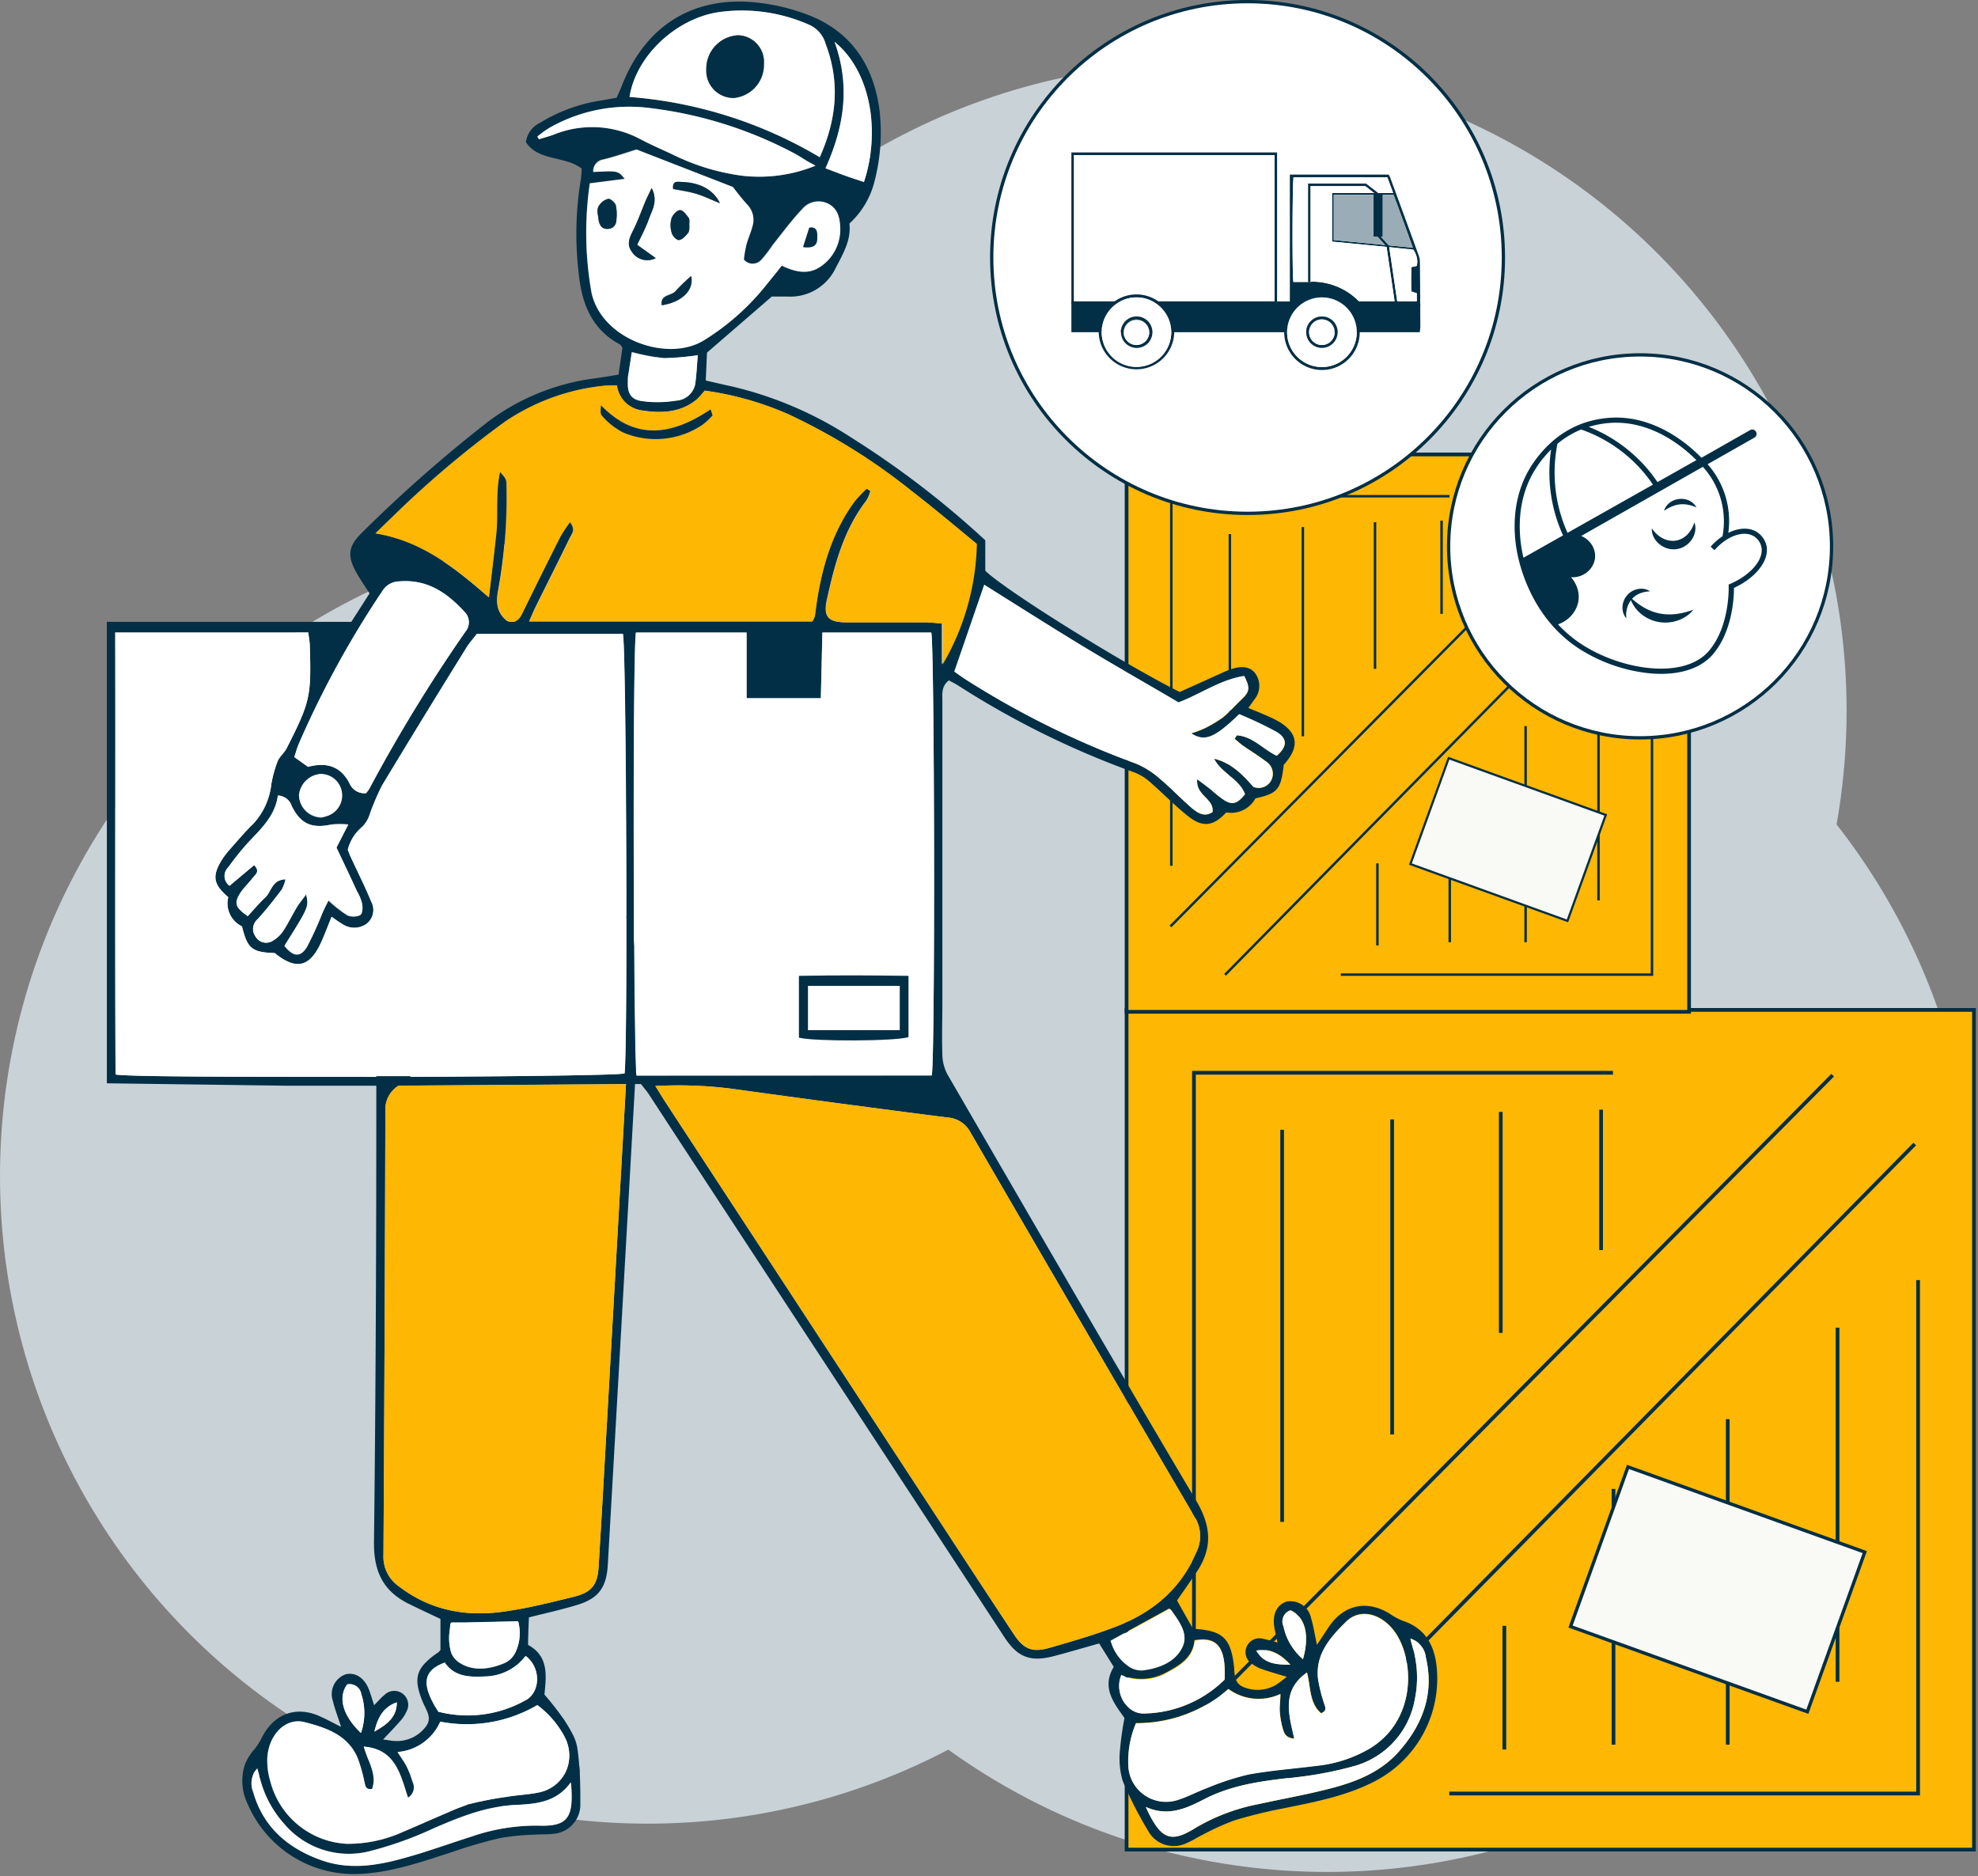 <svg width="601" height="570" fill="none" xmlns="http://www.w3.org/2000/svg"><rect width="100%" height="100%" fill="#808080" stroke="none"/><circle cx="196.782" cy="357.308" fill="#C9D2D7" r="196.782"/><circle cx="364.294" cy="215.958" fill="#C9D2D7" r="196.782"/><circle cx="403.218" cy="371.977" fill="#C9D2D7" r="196.782"/><path d="M599.774 306.842H342.303v255.122h257.471V306.842Z" fill="#FEB703" stroke="#022F45" stroke-width="1.13" stroke-miterlimit="10"/><path d="M362.775 495.093V325.944h127.31M582.798 388.928v156.004h-142.44M362.384 522.865l194.46-196.194M387.387 545.016l194.404-197.425M389.568 343.256v119.143M422.99 340.096v95.734M455.992 337.831v67.15M486.477 337.131v42.679M558.326 403.387v107.592M524.961 431.187v98.894M490.253 530.081v-77.695M457.083 493.975v37.588" stroke="#022F45" stroke-width="1.13" stroke-miterlimit="10"/><path d="m566.597 471.583-71.948-25.888-17.451 48.5 71.948 25.889 17.451-48.501Z" fill="#F9F9F6" stroke="#022F45" stroke-width="1.01" stroke-miterlimit="10"/><path d="M513.214 138.079H342.303v169.345h170.911V138.079Z" fill="#FEB703" stroke="#022F45" stroke-width="1.13" stroke-miterlimit="10"/><path d="M355.896 263.039V150.776h84.518M501.943 192.56v103.565h-94.559M355.644 281.469l129.071-130.218M372.229 296.18l129.043-131.057M373.683 162.271v79.065M395.861 160.145v63.571M417.788 158.663v44.553M438.009 158.187v28.332M485.693 202.181v71.401M463.543 220.612v65.668M440.498 286.28v-51.601M418.515 262.311v24.948" stroke="#022F45" stroke-width=".75" stroke-miterlimit="10"/><path d="m487.896 247.612-47.715-17.259-11.639 32.178 47.715 17.259 11.639-32.178Z" fill="#F9F9F6" stroke="#022F45" stroke-width=".67" stroke-miterlimit="10"/><path d="M436.464 505.988c-.776-6.429-3.636-11.351-10.198-13.524a19.687 19.687 0 0 1-3.924-2.106c-6.872-4.301-13.878-2.882-18.445 3.747-1.153 1.663-2.217 3.37-3.747 5.653-.709-3.259-1.064-5.742-1.795-8.114a6.383 6.383 0 0 0-7.383-5.032c-2.926.864-4.434 3.835-3.791 7.693.244 1.551.621 3.059.976 4.766a42.302 42.302 0 0 0-4.301-1.131 4.217 4.217 0 0 0-5.091 2.422 4.215 4.215 0 0 0 1.876 5.316 10.888 10.888 0 0 0 3.17 1.573c2.217.776 4.434 1.397 7.183 2.217-1.285.976-2.216 1.752-3.125 2.351a11.083 11.083 0 0 1-9.955.798c-3.214-1.264-2.682-4.301-3.037-6.917-1.042-7.981-3.48-10.198-11.617-10.775a4.44 4.44 0 0 1-.953-.354 1576.827 1576.827 0 0 1-4.678-8.292c2.084-3.015 4.08-5.83 5.986-8.69 4.855-7.25 4.434-13.901-.177-21.66-25.473-42.964-50.458-86.217-75.532-129.426a13.303 13.303 0 0 1-1.574-5.897c-.199-5.409 0-10.819 0-16.206v-91.405c0-2.217-.355-4.434 1.973-6.274.843.466 1.774.909 2.638 1.441a264.402 264.402 0 0 0 53.939 26.604 15.65 15.65 0 0 1 4.833 3.104c3.724 3.236 7.161 6.85 11.085 9.954 4.566 3.702 7.825 3.303 11.794-.998a8.381 8.381 0 0 0 8.868-4.257c6.783-1.529 7.692-2.638 8.601-10.198 4.745-5.298 4.434-9.377-1.153-12.924a38.818 38.818 0 0 0-4.832-2.35c-1.486-.665-2.993-1.242-4.767-1.996a266.97 266.97 0 0 1 2.217-3.103 6.497 6.497 0 0 0 0-7.228c-1.33-1.995-3.835-2.571-6.917-1.618-1.29.414-2.549.918-3.769 1.507l-12.392 5.587c-17.736-8.868-53.207-31.037-59.082-36.846v-9.244a276.68 276.68 0 0 0-40.726-31.215 114.185 114.185 0 0 0-36.202-15.519c-2.617-.554-5.21-1.175-8.004-1.818.156-3.414.288-6.495.377-8.468L234.5 90.11h4.855a15.273 15.273 0 0 0 14.587-8.735c2.217-4.279 4.723-8.447 4.146-13.457a25.822 25.822 0 0 0 7.715-13.169 58.525 58.525 0 0 0 1.352-21.86c-1.928-13.3-8.646-23.277-21.415-28.287A61.885 61.885 0 0 0 230.975.899c-19.953-2.55-34.873 6.651-42.122 25.362-.444 1.109-.954 2.217-1.508 3.437l-4.434.798a49.474 49.474 0 0 0-18.91 6.872 7.581 7.581 0 0 0-4.213 5.83c3.902 5.853 11.795 4.08 16.938 8.004a28.008 28.008 0 0 1-.222 3.17 101.29 101.29 0 0 0-.665 28.71c.909 9.067 3.902 16.959 12.526 21.571.244.133.355.443.754.975-.355 2.528-.754 5.299-1.175 8.203-2.505.399-4.7.798-6.895 1.086a68.583 68.583 0 0 0-32.877 13.302 428.188 428.188 0 0 0-37.822 33.254c-4.7 4.545-5.054 7.383-1.729 13.08 1.131 1.929 2.394 3.747 3.658 5.742-1.884 2.949-3.636 5.698-5.542 8.646H32.469v140.2l54.736.732h33.809l69.124-.51h4.612c1.13 1.463 1.818 2.217 2.394 3.104 4.678 7.161 9.333 14.321 14.033 21.482l93.955 143.415c4.013 6.141 7.87 7.671 14.92 5.853 4.633-1.197 9.2-2.572 13.922-3.88l4.434 7.116c-3.702 6.097-.177 10.797 3.259 15.519a94.566 94.566 0 0 0-1.374 9.799 23.993 23.993 0 0 0 .82 9.289 114.797 114.797 0 0 0 7.715 15.164 8.867 8.867 0 0 0 11.705 3.769c1.663-.643 3.171-1.707 4.789-2.483a75.795 75.795 0 0 1 9.777-4.434 146.166 146.166 0 0 1 14.831-3.636c9.578-1.951 19.155-3.724 27.934-8.313a35.117 35.117 0 0 0 18.6-35.139Zm-44.339-16.716c4.434 1.929 5.964 7.471 3.769 14.854a18.294 18.294 0 0 1-5.986-10.154 3.543 3.543 0 0 1 2.106-4.7h.111Zm-10.309 12.238c4.434-.887 7.56 1.33 10.331 4.278-4.123-.044-8.092-.155-10.442-4.278h.111Zm-53.428-305.474c9.887 5.963 19.952 11.705 29.707 17.447 6.939-2.682 12.88-6.983 19.952-8.025 1.841 3.591 1.619 4.788-.753 7.027-1.929 1.818-3.68 3.88-5.742 5.543a38.93 38.93 0 0 1-5.72 3.392 32.994 32.994 0 0 1-3.902 1.441c4.124 2.682 7.117 1.419 14.588-5.809a121.65 121.65 0 0 1 11.439 5.432c3.326 1.995 3.126 4.434 0 7.138-4.057-1.906-7.271-5.897-12.126-6.207l-.666 1.064c.909.754 1.774 1.552 2.749 2.217 2.217 1.53 4.434 2.904 6.651 4.567a4.433 4.433 0 0 1 1.862 5.52 4.263 4.263 0 0 1-2.33 2.305 4.294 4.294 0 0 1-1.641.316 4.299 4.299 0 0 1-1.637-.337c-3.171-3.636-6.651-7.272-11.928-8.558 2.217 4.434 7.627 6.075 9.4 10.797-2.217 2.749-3.635 3.325-6.03 1.995a33.323 33.323 0 0 1-4.212-3.303 216.049 216.049 0 0 0-4.279-3.237c-.532 5.01 5.144 5.786 4.656 9.954-2.417 1.641-4.434.333-6.296-1.197-3.414-2.949-6.518-6.252-9.954-9.112a25.188 25.188 0 0 0-7.117-4.434 267.913 267.913 0 0 1-51.544-25.472c-1.264-.799-2.439-1.685-3.547-2.461 3.081-8.868 6.074-17.603 9.089-26.36 9.777 6.185 19.487 12.371 29.331 18.357ZM262.5 55.281c-1.907-.62-3.836-1.241-5.742-1.929-1.907-.687-3.636-1.352-5.942-2.216 5.499-12.26 7.715-24.697 2.749-38.443 11.041 8.957 14.034 27.269 8.935 42.588ZM217.873 3.76a50.459 50.459 0 0 1 28.133 3.835 8.864 8.864 0 0 1 4.81 5.61c4.434 11.55 3.503 22.856-1.729 34.562a133.018 133.018 0 0 0-57.796-18.312c1.885-12.238 13.701-23.522 26.582-25.695Zm-49.438 37.09c-1.508.576-3.082.975-4.612 1.463l-.51-.82a33.918 33.918 0 0 1 3.614-2.616 48.995 48.995 0 0 1 30.372-6.075 125.52 125.52 0 0 1 43.962 13.723c1.464.776 2.838 1.707 4.257 2.55.488.31 1.02.576 2.217 1.263a45.269 45.269 0 0 1-22.546 3.015 67.484 67.484 0 0 1-20.951-6.473c-3.281-1.53-6.651-2.993-9.754-4.633a31.042 31.042 0 0 0-26.049-1.397Zm11.084 47.044a104.043 104.043 0 0 1-.354-32.257l10.597-1.353c-2.018-2.505-2.018-2.505-9.555-2.105a3.547 3.547 0 0 1 2.859-3.77c3.459-.82 6.851-2.017 10.221-3.059l29.241 11.373c1.153 1.375 2.727 3.503 4.434 5.41a6.648 6.648 0 0 1 1.463 6.65c-.487 1.885-1.33 3.68-1.818 5.543a37.582 37.582 0 0 0-.753 4.434 3.565 3.565 0 0 0 4.305.973c.48-.229.902-.561 1.237-.973a36.615 36.615 0 0 0 3.259-4.257c2.971-3.702 5.808-7.582 9.112-11.085a6.427 6.427 0 0 1 7.848-1.53c2.882 1.486 3.48 4.435 3.502 7.317a13.54 13.54 0 0 1-5.586 11.24c-3.836 2.97-7.893 2.217-12.194 0-1.529 1.906-3.037 3.724-4.434 5.542a73.734 73.734 0 0 1-19.354 17.226c-11.173 6.983-31.724-.444-34.074-15.32h.044Zm32.523 19.952c-.266 3.015-.377 5.942-.798 8.868a6.253 6.253 0 0 1-5.786 4.944c-3.381.55-6.825.602-10.221.155-3.525-.466-4.611-2.372-4.433-6.03 0-.754 0-1.508.177-2.217l1.02-6.651a67.58 67.58 0 0 0 9.688 1.862 82.757 82.757 0 0 0 10.309-.842l.044-.089Zm-93.511 49.859a303.636 303.636 0 0 1 35.006-29.662 65.307 65.307 0 0 1 30.638-10.908 25.721 25.721 0 0 1 3.214 0 8.87 8.87 0 0 0 7.56 7.538c5.942.931 11.684.754 16.672-3.215.9-.856 1.73-1.782 2.483-2.771a95.368 95.368 0 0 1 25.096 7.072 184.623 184.623 0 0 1 37.688 23.433c6.651 5.121 13.013 10.553 19.753 16.051a75.707 75.707 0 0 1-10.486 36.602v-12.415c-2.217-.155-3.813-.355-5.432-.355h-23.677c-5.431 0-6.961-1.707-5.83-6.85 2.349-10.73 5.143-21.283 12.06-30.239a11.26 11.26 0 0 0 1.153-2.794l-1.153-.753a41.593 41.593 0 0 0-3.725 3.946c-6.917 9.488-10.02 20.374-11.639 31.813-.133 1.02-.244 2.084-.443 3.104a9.21 9.21 0 0 1-.71 1.507h-86.017c.776-1.729 1.352-3.17 2.039-4.544 3.392-6.873 6.851-13.701 10.198-20.574.643-1.308 1.996-2.705.133-5.077a48.839 48.839 0 0 0-2.926 4.434 2200.31 2200.31 0 0 0-11.417 22.99c-1.02 2.217-2.217 3.569-4.723 2.616-3.17-2.527-3.414-5.609-2.704-9.333a156.506 156.506 0 0 0 2.505-31.348c0-2.35 0-2.35-1.995-4.633-1.419 6.54-.51 12.769-1.153 18.888-.643 6.119-1.397 12.127-2.217 19.243-10.464-9.111-20.529-17.093-34.496-19.42 1.707-1.597 3.126-2.993 4.545-4.346Zm-2.372 21.882a6.12 6.12 0 0 1 5.21-2.904c8.291-.666 14.343 3.391 19.597 9.133a4.438 4.438 0 0 1 1.442 2.945 4.438 4.438 0 0 1-.976 3.13 477.318 477.318 0 0 0-29.308 47.93c-.283.408-.586.8-.909 1.175a4.917 4.917 0 0 1-4.811-2.549c-2.638-5.587-7.05-6.984-12.814-5.454l-4.168-2.971c.488-1.463.82-2.749 1.33-3.946a292.895 292.895 0 0 1 25.407-46.489Zm-23.145 92.136c-1.153 1.574-2.018 2.616-2.727 3.747-1.463 2.439-2.705 5.01-4.257 7.382a9.776 9.776 0 0 1-3.236 3.016 3.737 3.737 0 0 1-2.85.413 3.732 3.732 0 0 1-2.294-1.744 3.88 3.88 0 0 1 .599-5.254c2.616-2.86 4.988-5.941 7.36-9.023.519-.987.906-2.038 1.153-3.126-4.168.133-4.301 3.791-6.163 5.521-1.862 1.729-3.614 3.835-5.32 5.675-3.748-2.616-4.213-3.902-2.373-6.873 1.108-1.751 2.705-3.192 3.968-4.855.754-.953 2.217-1.884.333-3.769l-7.471 6.274a3.673 3.673 0 0 1-1.505-2.743 3.676 3.676 0 0 1 1.15-2.91 82.154 82.154 0 0 1 6.185-7.671c3.924-4.145 8.07-8.069 8.868-14.099a4.585 4.585 0 0 1 4.212 3.192c2.705 5.476 6.12 6.917 12.083 5.609a29.335 29.335 0 0 1 5.099 0c-1.419 2.749-2.417 4.722-3.592 7.028 2.04 4.301 4.168 8.734 6.252 13.301a13.293 13.293 0 0 1 1.53 3.703c.177 1.197 0 3.192-.577 3.569a4.814 4.814 0 0 1-4.057 0 40.195 40.195 0 0 1-5.609-4.434c-.443.887-1.219 2.372-1.884 3.88a103.336 103.336 0 0 1-4.633 10.176c-1.974 3.325-4.213 3.059-6.873-.266 7.493-11.905 7.493-11.906 6.629-15.719Zm-2.217-29.84a7.14 7.14 0 0 1 6.495-6.651 6.654 6.654 0 0 1 5.949 6.469 6.646 6.646 0 0 1-5.66 6.722 6.895 6.895 0 0 1-6.718-6.54h-.066Zm98.942 84.244c-1.33.533-31.547.909-64.956 1.065h-10.442c-37.533 0-75.687 0-79.234-.732-.2-44.605 0-89.343-.111-134.303h58.66c.156 1.264.422 2.527.466 3.813.488 15.674.155 17.226-7.028 31.392-.731 1.441-2.216 2.55-2.77 4.013a36.889 36.889 0 0 0-1.885 6.895 21.107 21.107 0 0 1-5.498 12.038c-2.483 2.394-4.7 5.054-6.984 7.626a24.781 24.781 0 0 0-2.704 3.569c-2.86 4.789-2.395 7.227 2.106 11.085a7.738 7.738 0 0 0 4.168 8.868c1.662 6.784 3.015 7.87 9.932 8.114 6.65 5.387 10.84 4.301 14.365-3.813.976-2.217 1.885-4.656 2.927-7.205 1.33.909 2.217 1.618 3.303 2.217a6.436 6.436 0 0 0 7.205 0 5.32 5.32 0 0 0 1.486-6.917c-1.863-4.567-4.124-9.001-6.186-13.479a33.19 33.19 0 0 1-.886-2.217 13.306 13.306 0 0 1 4.433-6.984 9.209 9.209 0 0 0 2.217-3.724 78.072 78.072 0 0 1 3.658-8.624c8.491-14.122 17.137-28.178 25.784-42.122.864-1.397 1.995-2.616 3.148-4.146h44.339c.598 2.04 1.019 48.618 1.019 86.461v-.044c.067 23.344-.088 43.341-.554 47.044l.022.11Zm3.658.688a11.824 11.824 0 0 1-.177-1.73c-.288-5.099-.51-20.617-.621-39.328v-8.558c-.177-37.156 0-82.027.621-84.976h33.609v19.953h22.569c.155-6.651.31-13.124.465-19.953h33.077c.998 3.171 1.219 129.249.178 134.525l-89.721.067Zm125.458 173.853c-5.144 1.463-7.782.444-10.752-4.057-8.114-12.237-16.14-24.542-24.187-36.823-27.328-41.768-54.67-83.565-82.028-125.391-.798-1.22-1.529-2.506-2.771-4.434a128.873 128.873 0 0 1 23.3.842 6048.146 6048.146 0 0 0 65.511 8.735 8.429 8.429 0 0 1 7.006 4.633 34065.92 34065.92 0 0 0 67.949 116.546 10.928 10.928 0 0 1 .732 10.619c-4.744 11.439-13.435 18.6-24.652 22.901-6.54 2.549-13.347 4.478-20.108 6.429Zm18.578-2.217 17.735-9.732s.422.133.577.355c2.461 3.458 5.542 7.293 3.37 11.461-2.173 4.168-7.117 6.274-12.038 6.873a6.868 6.868 0 0 1-4.434-1.375 13.7 13.7 0 0 1-5.21-7.582Zm3.214 10.398a15.74 15.74 0 0 0 13.657-.688c4.146-2.216 8.158-4.566 8.624-9.843 7.005-1.219 9.621 2.217 9.156 11.95a35.721 35.721 0 0 1-24.697 10.353c-5.188 0-8.934-6.429-6.74-11.684v-.088Zm2.217 27.556a29.36 29.36 0 0 1 2.328-12.902 42.366 42.366 0 0 0 28.067-10.376 15.512 15.512 0 0 0 15.807 1.508c0 2.017-.288 3.614-.2 5.21a25.73 25.73 0 0 0 .798 4.877c.422 1.485.732 3.259 3.614 3.481-1.596-7.228-4.013-14.61 3.857-20.086 1.198 4.434.643 9.223 4.279 12.371 1.995-.798 1.242-1.929.909-3.082a47.223 47.223 0 0 1-1.818-7.338c-.887-7.56 3.813-12.77 8.535-17.403 4.723-4.633 11.839-1.929 15.519 4.234 5.299 8.868 5.299 25.784-8.136 34.164a39.911 39.911 0 0 1-16.561 5.409c-6.85.887-13.745 1.375-20.529 2.616a80.748 80.748 0 0 0-12.326 4.013c-3.082 1.13-6.008 2.749-9.156 3.724a11.46 11.46 0 0 1-15.031-10.331l.044-.089Zm82.582-4.699c-5.609 6.65-13.302 9.643-21.372 11.727-7.094 1.84-14.343 3.104-21.504 4.678a59.851 59.851 0 0 0-19.265 7.227c-7.205 4.545-10.22 3.547-14.122-4.123-.266-.532-.51-1.064-1.042-2.217 6.806 3.126 12.57.332 17.891-2.417 7.958-4.079 16.405-5.32 25.073-6.318a112.658 112.658 0 0 0 19.953-3.569 25.679 25.679 0 0 0 18.822-20.396 32.39 32.39 0 0 0-.577-15.519c-.288-.953-.532-1.951-.776-2.926a6.65 6.65 0 0 1 4.7 5.697c2.572 10.73-.775 20.041-7.781 28.156Z" fill="#022F45"/><path d="M392.036 505.788c-4.013 0-7.981-.155-10.331-4.278 4.456-.843 7.538 1.374 10.331 4.278ZM395.894 504.126a18.294 18.294 0 0 1-5.986-10.154 3.538 3.538 0 0 1 .956-3.989 3.55 3.55 0 0 1 1.261-.711c4.345 1.929 5.853 7.471 3.769 14.854ZM359.181 500.667c-2.217 4.434-7.116 6.274-12.038 6.873a6.872 6.872 0 0 1-4.434-1.375 13.696 13.696 0 0 1-5.165-7.582l17.736-9.732s.421.133.576.354c2.35 3.415 5.498 7.25 3.325 11.462Z" fill="#fff"/><path d="M372.084 510.355a35.717 35.717 0 0 1-24.697 10.265c-5.188 0-8.868-6.319-6.651-11.573a15.737 15.737 0 0 0 13.656-.687c4.146-2.217 8.159-4.567 8.624-9.843 6.917-1.33 9.533 2.15 9.068 11.838ZM425.446 531.704c-5.609 6.651-13.302 9.644-21.372 11.728-7.094 1.84-14.343 3.104-21.504 4.678a59.851 59.851 0 0 0-19.265 7.227c-7.206 4.545-10.221 3.547-14.122-4.123-.267-.532-.51-1.064-1.042-2.217 6.806 3.126 12.57.332 17.89-2.417 7.959-4.079 16.406-5.32 25.074-6.318a112.749 112.749 0 0 0 19.953-3.569 25.676 25.676 0 0 0 18.822-20.396 32.39 32.39 0 0 0-.577-15.519c-.288-.953-.532-1.951-.776-2.926a6.647 6.647 0 0 1 4.7 5.697c2.572 10.73-.776 20.041-7.781 28.155Z" fill="#fff"/><path d="M416.401 531.15a39.913 39.913 0 0 1-16.561 5.41c-6.85.886-13.745 1.374-20.529 2.616a80.855 80.855 0 0 0-12.326 4.012c-3.082 1.131-6.008 2.749-9.156 3.725a11.465 11.465 0 0 1-15.009-10.42 29.345 29.345 0 0 1 2.328-12.902 42.371 42.371 0 0 0 28.067-10.376 15.523 15.523 0 0 0 15.807 1.508c0 2.017-.289 3.613-.2 5.209a25.74 25.74 0 0 0 .798 4.878c.421 1.485.732 3.259 3.614 3.48-1.597-7.227-4.013-14.609 3.857-20.085 1.197 4.434.643 9.222 4.279 12.37 1.995-.798 1.241-1.928.909-3.081a47.279 47.279 0 0 1-1.818-7.338c-.887-7.56 3.813-12.77 8.535-17.403 4.722-4.634 11.839-1.929 15.519 4.234 5.321 8.801 5.321 25.85-8.114 34.163ZM103.965 241.572a6.522 6.522 0 0 1-6.318 6.651 6.896 6.896 0 0 1-6.784-6.43 7.139 7.139 0 0 1 6.496-6.65 6.484 6.484 0 0 1 4.641 1.839 6.496 6.496 0 0 1 1.965 4.59Z" fill="#fff"/><path d="M109.53 277.93a4.816 4.816 0 0 1-4.057 0 40.092 40.092 0 0 1-5.609-4.434c-.443.887-1.22 2.372-1.884 3.88a103.214 103.214 0 0 1-4.634 10.175c-1.973 3.326-4.212 3.06-6.872-.266 7.404-11.816 7.404-11.816 6.54-15.518-1.153 1.574-2.018 2.616-2.727 3.746-1.463 2.439-2.705 5.011-4.257 7.383a9.782 9.782 0 0 1-3.236 3.015 3.737 3.737 0 0 1-2.85.413 3.734 3.734 0 0 1-2.294-1.743 3.88 3.88 0 0 1 .599-5.255c2.616-2.859 4.988-5.941 7.36-9.022.519-.988.906-2.039 1.153-3.126-4.168.133-4.3 3.791-6.163 5.52-1.862 1.729-3.614 3.835-5.32 5.675-3.748-2.616-4.213-3.902-2.373-6.872 1.108-1.752 2.705-3.193 3.968-4.856.754-.953 2.217-1.884.333-3.768l-7.471 6.274a3.686 3.686 0 0 1-1.505-2.744 3.68 3.68 0 0 1 1.15-2.91 82.01 82.01 0 0 1 6.185-7.67c3.924-4.146 8.07-8.07 8.868-14.1a4.585 4.585 0 0 1 4.212 3.192c2.705 5.476 6.12 6.917 12.083 5.609a29.335 29.335 0 0 1 5.099 0c-1.419 2.749-2.417 4.722-3.592 7.028 2.04 4.301 4.168 8.735 6.252 13.302a13.3 13.3 0 0 1 1.53 3.702c.266.998.177 2.993-.488 3.37ZM262.5 55.281c-1.907-.62-3.836-1.241-5.742-1.929-1.907-.687-3.636-1.352-5.942-2.216 5.498-12.26 7.715-24.697 2.749-38.443 11.041 8.957 14.034 27.269 8.935 42.588ZM247.802 50.337a45.27 45.27 0 0 1-22.613 3.015 67.473 67.473 0 0 1-20.95-6.473c-3.282-1.53-6.651-2.993-9.755-4.633a31.038 31.038 0 0 0-26.116-1.397c-1.507.576-3.081.975-4.611 1.463l-.51-.82a33.918 33.918 0 0 1 3.614-2.616 48.994 48.994 0 0 1 30.372-6.075 125.52 125.52 0 0 1 43.962 13.723c1.463.776 2.838 1.707 4.257 2.55.554.31 1.086.576 2.35 1.263Z" fill="#fff"/><path d="M250.817 13.203a8.878 8.878 0 0 0-4.811-5.609 50.458 50.458 0 0 0-28.133-3.835c-12.881 2.217-24.697 13.457-26.603 25.695a133.016 133.016 0 0 1 57.796 18.312c5.254-11.706 6.185-23.012 1.751-34.563Zm-27.845 16.561a8.272 8.272 0 0 1-8.314-8.69 10.176 10.176 0 0 1 9.688-10.353 8.093 8.093 0 0 1 7.804 8.69 10.087 10.087 0 0 1-9.178 10.353ZM211.998 107.934c-.266 3.015-.377 5.941-.798 8.868a6.247 6.247 0 0 1-5.786 4.943 35.084 35.084 0 0 1-10.221.156c-3.525-.466-4.611-2.373-4.434-6.031 0-.753.001-1.507.178-2.216l1.02-6.651a67.69 67.69 0 0 0 9.688 1.862 82.737 82.737 0 0 0 10.353-.931ZM251.792 61.998a6.43 6.43 0 0 0-7.848 1.53c-3.303 3.414-6.141 7.294-9.112 11.085a36.605 36.605 0 0 1-3.258 4.257 3.577 3.577 0 0 1-2.772 1.32 3.565 3.565 0 0 1-2.771-1.32 37.38 37.38 0 0 1 .754-4.434c.488-1.863 1.33-3.658 1.818-5.543a6.648 6.648 0 0 0-1.463-6.65c-1.796-1.907-3.37-4.035-4.434-5.41L193.464 45.46c-3.37 1.042-6.651 2.217-10.22 3.06a3.55 3.55 0 0 0-2.971 3.746c7.538-.399 7.538-.399 9.555 2.106l-10.597 1.352a104.044 104.044 0 0 0 .355 32.257c2.35 14.876 22.901 22.303 34.163 15.519a73.73 73.73 0 0 0 19.354-17.226c1.463-1.818 2.971-3.636 4.434-5.542 4.301 2.04 8.358 2.882 12.193 0a13.547 13.547 0 0 0 5.587-11.24c-.066-3.148-.665-6.008-3.525-7.494Zm-64.469 4.634c0 1.596-.909 2.926-2.771 2.926-1.862 0-2.461-1.374-2.705-2.97 0-.599-.177-1.175-.266-1.84-.088-.666 0-1.885.621-2.528a4.59 4.59 0 0 1 2.66-1.818c.665 0 1.885 1.02 2.217 1.818.34 1.445.415 2.94.222 4.412h.022Zm16.672-.266c.332-1.042 1.64-2.439 2.549-2.46.909-.023 1.929 1.418 2.66 2.393.377.532.2 1.441.266 2.217.067.776 0 1.685-.332 2.217-.754.931-1.774 2.084-2.816 2.217-.665.111-2.017-1.241-2.217-2.217a7.583 7.583 0 0 1-.133-4.367h.023ZM191.934 76.43c-1.529-2.084-.753-4.102.355-6.252 1.53-3.037 2.66-6.274 3.991-9.422.421-.953.909-1.907 1.729-3.636 1.995 3.99.133 6.651-.754 9.178-.887 2.528-2.217 5.121-3.658 8.07l5.653 4.057a5.563 5.563 0 0 1-7.316-1.995Zm9.134 16.206c-.488-3.303 2.949-2.75 4.168-4.235a56.468 56.468 0 0 1 4.767-4.61c.975 4.344-2.816 8.025-8.935 8.956v-.111Zm10.309-33.742c-2.217-.665-4.589-.976-6.85-1.42-.311-2.526 1.33-2.216 2.593-2.105 5.255 0 9.666 2.217 11.617 6.429-2.926-1.175-5.076-2.306-7.36-2.904Zm36.934 13.59c0 2.217-1.396 2.97-4.3 2.594a496.442 496.442 0 0 1 1.884-5.92c2.527-.399 2.483 1.619 2.416 3.326ZM141.433 191.89a477.142 477.142 0 0 0-29.309 47.93c-.282.408-.585.8-.909 1.175a4.915 4.915 0 0 1-4.81-2.549c-2.638-5.587-7.05-6.984-12.814-5.454l-4.168-2.971c.488-1.463.82-2.749 1.33-3.946a292.962 292.962 0 0 1 25.473-46.556 6.122 6.122 0 0 1 5.21-2.904c8.291-.665 14.343 3.392 19.597 9.134a4.435 4.435 0 0 1 .4 6.141ZM387.891 229.622c-4.057-1.906-7.272-5.897-12.127-6.207l-.665 1.064c.909.754 1.773 1.552 2.749 2.217 2.217 1.53 4.434 2.904 6.651 4.567a4.433 4.433 0 0 1 1.862 5.52 4.28 4.28 0 0 1-5.542 2.284c-3.171-3.636-6.651-7.272-11.928-8.558 2.217 4.434 7.627 6.075 9.4 10.797-2.217 2.749-3.635 3.325-6.03 1.995a33.323 33.323 0 0 1-4.212-3.303 216.049 216.049 0 0 0-4.279-3.237c-.532 5.01 5.144 5.786 4.656 9.954-2.417 1.641-4.434.333-6.296-1.197-3.414-2.949-6.518-6.252-9.954-9.112a25.188 25.188 0 0 0-7.117-4.434 267.913 267.913 0 0 1-51.544-25.472c-1.264-.799-2.439-1.685-3.547-2.461 3.081-8.868 6.074-17.603 9.089-26.36 9.777 6.097 19.487 12.282 29.331 18.268 9.843 5.986 19.952 11.705 29.707 17.447 6.939-2.682 12.88-6.983 19.952-8.025 1.841 3.591 1.619 4.788-.753 7.028-1.929 1.817-3.68 3.879-5.742 5.542a38.842 38.842 0 0 1-5.72 3.392 32.994 32.994 0 0 1-3.902 1.441c4.124 2.683 7.117 1.419 14.588-5.808a121.393 121.393 0 0 1 11.439 5.431c3.326 2.084 3.126 4.478-.066 7.227Z" fill="#fff"/><path d="M296.818 165.242c-6.651-5.498-13.124-10.93-19.753-16.051a184.623 184.623 0 0 0-37.688-23.433 95.337 95.337 0 0 0-25.274-7.072 23.244 23.244 0 0 1-2.571 2.816c-4.988 3.968-10.73 4.145-16.672 3.214a8.867 8.867 0 0 1-7.36-7.582 25.737 25.737 0 0 0-3.215 0 65.312 65.312 0 0 0-30.638 10.841 303.744 303.744 0 0 0-35.006 29.663 367.14 367.14 0 0 0-4.544 4.434c13.966 2.217 24.031 10.309 34.495 19.42.821-7.116 1.575-13.168 2.217-19.243.643-6.074-.266-12.348 1.153-18.888 1.951 2.217 1.973 2.217 1.995 4.633a156.433 156.433 0 0 1-2.505 31.348c-.709 3.724-.465 6.806 2.705 9.333 2.483.954 3.702-.487 4.722-2.616 3.754-7.7 7.56-15.363 11.417-22.99a49.046 49.046 0 0 1 2.927-4.433c1.862 2.372.51 3.768-.133 5.076-3.348 6.873-6.806 13.701-10.198 20.574-.687 1.374-1.264 2.815-2.04 4.544h86.018c.282-.48.519-.984.709-1.507.2-1.02.311-2.084.444-3.104 1.618-11.439 4.722-22.325 11.639-31.813a41.576 41.576 0 0 1 3.724-3.946l1.153.753a11.184 11.184 0 0 1-1.153 2.794c-6.917 8.868-9.71 19.509-12.06 30.239-1.131 5.143.399 6.828 5.831 6.851h23.854c1.618 0 3.215.199 5.432.354v12.415a75.711 75.711 0 0 0 10.375-36.624Zm-83.38-36.181a25.362 25.362 0 0 1-24.386 2.217 23.174 23.174 0 0 1-6.141-4.966c-.554-.532-.399-1.773-.266-3.103 10.619 10.929 21.815 8.867 33.254 1.175.2.62.399 1.241.577 1.862a21.711 21.711 0 0 1-3.038 2.815Z" fill="#FEB703"/><path d="M190.338 278.484v.488c0 23.455-.155 43.452-.532 47.154-1.33.532-31.547.909-64.957 1.064h-10.508c-37.533 0-75.687 0-79.234-.731-.2-44.605 0-89.343-.11-134.303h58.66c.155 1.264.42 2.527.465 3.813.488 15.674.155 17.226-7.028 31.392-.731 1.441-2.216 2.55-2.77 4.013a36.907 36.907 0 0 0-1.885 6.894 21.108 21.108 0 0 1-5.498 12.039c-2.483 2.394-4.7 5.054-6.984 7.626a24.727 24.727 0 0 0-2.704 3.569c-2.86 4.789-2.394 7.227 2.106 11.085a7.738 7.738 0 0 0 4.168 8.868c1.662 6.784 3.015 7.87 9.932 8.114 6.65 5.387 10.84 4.301 14.365-3.813.976-2.217 1.885-4.656 2.927-7.206 1.33.909 2.217 1.619 3.303 2.217a6.43 6.43 0 0 0 7.205 0 5.316 5.316 0 0 0 1.486-6.916c-1.863-4.567-4.124-9.001-6.186-13.48a32.763 32.763 0 0 1-.886-2.217 13.307 13.307 0 0 1 4.433-6.983 9.209 9.209 0 0 0 2.217-3.724 77.99 77.99 0 0 1 3.658-8.624c8.491-14.122 17.137-28.178 25.784-42.122.864-1.397 1.995-2.616 3.148-4.146h44.339c.665 1.574 1.086 48.152 1.086 85.929ZM282.963 192.178h-33.077c-.155 6.784-.311 13.302-.466 19.953h-22.568v-19.953h-33.609c-.621 2.926-.799 47.82-.621 84.976v8.557c0 18.711.332 34.23.621 39.329.016.58.075 1.158.177 1.729h89.676c1.086-5.343.864-131.421-.133-134.591Zm-6.784 122.908c-3.569 1.264-28.821 1.397-33.255.177v-18.755c11.085-.222 21.971-.178 33.255 0v18.578Z" fill="#fff"/><path d="M363.615 471.381c-4.744 11.44-13.435 18.6-24.652 22.901-6.651 2.505-13.302 4.434-20.108 6.385-5.143 1.463-7.782.443-10.752-4.057-8.114-12.238-16.14-24.542-24.187-36.824-27.328-41.767-54.67-83.564-82.028-125.39-.798-1.22-1.529-2.506-2.771-4.434a128.873 128.873 0 0 1 23.3.842 6048.146 6048.146 0 0 0 65.511 8.735 8.425 8.425 0 0 1 7.006 4.633 34066.196 34066.196 0 0 0 67.95 116.546 10.935 10.935 0 0 1 .731 10.663Z" fill="#FEB703"/><path d="M242.747 296.508v18.755c4.589 1.22 29.774 1.087 33.254-.177v-18.578c-11.284-.177-22.125-.222-33.254 0Zm30.616 16.472H245.54v-13.435h27.823v13.435Z" fill="#022F45"/><path d="M273.363 299.545H245.54v13.435h27.823v-13.435Z" fill="#fff"/><path d="M216.498 126.224a21.683 21.683 0 0 1-3.059 2.837 25.36 25.36 0 0 1-24.387 2.217 23.174 23.174 0 0 1-6.141-4.966c-.554-.532-.399-1.773-.266-3.103 10.619 10.929 21.815 8.867 33.254 1.175.222.598.422 1.219.599 1.84ZM199.25 78.426a5.563 5.563 0 0 1-7.316-1.995c-1.529-2.084-.753-4.102.355-6.252 1.53-3.037 2.66-6.274 3.991-9.422.421-.953.908-1.907 1.729-3.636 1.995 3.99.133 6.651-.754 9.178-.887 2.528-2.217 5.121-3.658 8.07l5.653 4.057ZM187.301 66.632c0 1.596-.909 2.926-2.771 2.926-1.862 0-2.461-1.374-2.705-2.97 0-.599-.177-1.175-.266-1.84-.088-.666 0-1.885.621-2.528a4.59 4.59 0 0 1 2.66-1.818c.666 0 1.885 1.02 2.217 1.818.348 1.444.43 2.939.244 4.412ZM209.448 68.494c0 .754 0 1.685-.332 2.217-.754.931-1.774 2.084-2.816 2.217-.665.11-2.017-1.241-2.217-2.217a7.595 7.595 0 0 1 0-4.434c.333-1.042 1.641-2.438 2.55-2.46.909-.023 1.929 1.418 2.66 2.394.377.62.089 1.53.155 2.283ZM218.737 61.71c-2.926-1.175-5.077-2.217-7.36-2.904-2.283-.687-4.589-.975-6.85-1.419-.311-2.527 1.33-2.217 2.593-2.106 5.255.111 9.666 2.284 11.617 6.43ZM201.069 92.748c-.488-3.304 2.948-2.75 4.167-4.235a56.603 56.603 0 0 1 4.767-4.611c.975 4.234-2.816 7.915-8.934 8.846ZM248.312 72.485c0 2.217-1.397 2.97-4.301 2.594a496.442 496.442 0 0 1 1.884-5.92c2.528-.399 2.483 1.619 2.417 3.326ZM232.084 19.41a10.089 10.089 0 0 1-9.179 10.354 8.267 8.267 0 0 1-8.313-8.69 10.176 10.176 0 0 1 9.688-10.354 8.092 8.092 0 0 1 7.804 8.69ZM190.338 278.484v.488c.732-.422 1.508-.821 2.217-1.242v-.532l-2.217 1.286Zm2.328 7.161-2.461 43.785-5.786 102.778c-.843 14.676-1.641 29.33-2.55 44.006-.332 5.365-2.217 7.582-7.271 8.868-6.828 1.685-13.701 3.436-20.618 4.434-11.861 1.862-22.968 0-32.789-7.538a10.932 10.932 0 0 1-4.677-9.555c.266-44.974.458-89.942.576-134.902a8.473 8.473 0 0 1 3.769-7.515l.222-.177 3.768-2.86h-10.508v2.904c0 46.201-.155 92.425-.709 138.648-.111 9.001 2.837 14.987 10.663 18.822 3.104 1.53 6.23 2.971 9.533 4.545v9.4a4.044 4.044 0 0 1-.665.754l-.288.199a22.656 22.656 0 0 0-3.658 2.993c-3.06 3.17-3.06 6.341-.732 11.949 1.02 2.461 2.993 4.833.82 7.516a10.909 10.909 0 0 1-9 4.279c-1.153 0-2.217-.266-3.902-.466 1.951-2.084 3.591-3.747 5.121-5.52a10.582 10.582 0 0 0 1.973-2.949 4.238 4.238 0 0 0-1.12-5.426 4.234 4.234 0 0 0-5.531.327c-1.042.843-1.906 1.885-3.17 3.148-.554-1.662-.976-3.17-1.53-4.633-1.374-3.658-4.168-5.476-7.138-4.744a6.386 6.386 0 0 0-3.88 8.047c.576 2.417 1.485 4.722 2.505 7.915-2.439-1.22-4.234-2.217-6.074-3.038-7.272-3.458-14.034-1.175-17.847 5.986a20.069 20.069 0 0 1-2.35 3.791 15.238 15.238 0 0 0-1.84 2.483 13.31 13.31 0 0 0-1.241 2.616 16.119 16.119 0 0 0 1.02 11.706 35.094 35.094 0 0 0 33.675 21.149c9.888-.399 19.088-3.658 28.355-6.65a147.589 147.589 0 0 1 14.676-4.279 73.906 73.906 0 0 1 10.686-1.02c1.795-.155 3.613 0 5.387-.244a8.868 8.868 0 0 0 8.247-9.134c0-2.948 0-5.941-.155-8.867 0-.909 0-1.796-.178-2.683a72.721 72.721 0 0 0-.576-5.387 13.934 13.934 0 0 0-1.64-4.589c-.466-.931-1.02-1.84-1.552-2.705l-.732-1.153a91.196 91.196 0 0 0-6.074-7.803c.598-5.831 1.308-11.662-4.966-15.076 0-2.815.155-5.498.243-8.358 4.745-1.219 9.4-2.217 13.989-3.591 7.006-1.973 9.6-5.21 9.999-12.548 2.778-48.67 5.535-97.339 8.269-146.009 0-1.485.178-2.948.244-4.434-.199-4.965-.421-20.484-.532-39.217v.022Zm-55.978 209.457.133-1.485c.048-.228.163-.437.332-.598h3.858l16.428-.377c.832 3.032.59 6.26-.688 9.134a6.778 6.778 0 0 1-3.259 3.458c-4.434 1.951-9.666 2.727-13.856 0a6.092 6.092 0 0 1-.82-.621 6.212 6.212 0 0 1-1.751-2.505 15.92 15.92 0 0 1-.377-7.006Zm-16.117 22.17c0 4.744-3.348 6.85-6.806 8.868.931-3.969 2.505-7.427 6.806-8.912v.044Zm-15.098-5.52a3.57 3.57 0 0 1 4.279 2.948 18.378 18.378 0 0 1-.111 11.795c-5.542-5.255-7.006-10.819-4.168-14.743Zm68.083 32.256c.465 8.602-1.663 10.974-10.176 10.642a60.014 60.014 0 0 0-20.285 3.37c-7.006 2.217-13.9 4.766-20.972 6.651-8.026 2.216-16.251 3.391-24.387.532-10.154-3.57-17.736-9.955-20.817-20.662a7.209 7.209 0 0 1 .244-6.008c.283-.458.618-.882.997-1.264l.599 2.217c0 .244 0 .488.177.732a32.658 32.658 0 0 0 7.294 13.789 25.715 25.715 0 0 0 26.603 8.269 110.934 110.934 0 0 0 18.978-6.85c8.003-3.459 15.939-6.651 24.896-7.05 5.986-.288 12.348-.732 16.694-6.85.111 1.374.177 1.95.199 2.527l-.044-.045Zm-4.19-19.753c.64.877 1.232 1.787 1.773 2.727.2.355.377.71.555 1.064a12.134 12.134 0 0 1 .931 8.137 11.365 11.365 0 0 1-.954 2.549 11.494 11.494 0 0 1-7.781 5.853c-3.193.709-6.651.798-9.777 1.352a97.017 97.017 0 0 0-11.395 2.217c-.443 0-.865.266-1.308.421-1.84.665-3.68 1.375-5.498 2.217-4.434 1.863-9.023 3.947-13.568 5.853a40.334 40.334 0 0 1-17.048 3.592 25.34 25.34 0 0 1-23.19-18.955 22.825 22.825 0 0 1-.753-3.481 21.035 21.035 0 0 1-.178-3.082c.111-7.205 5.321-12.991 11.329-11.439 6.407 1.641 13.08 3.813 16.095 10.797a47.186 47.186 0 0 1 2.084 7.271c.31 1.153.222 2.527 2.35 2.217 1.574-4.545-1.33-8.424-2.505-12.858 9.577.798 11.085 8.402 13.412 15.518a3.679 3.679 0 0 0 1.375-4.833 25.258 25.258 0 0 0-1.752-4.611c-.709-1.419-1.707-2.727-2.771-4.434a15.521 15.521 0 0 0 12.947-9.222 42.345 42.345 0 0 0 29.486-5.033 28.147 28.147 0 0 1 6.185 6.208l-.044-.045Zm-9.6-7.759a35.821 35.821 0 0 1-26.603 3.547c-5.299-8.247-4.7-12.481 1.951-14.92 3.037 4.434 7.693 4.434 12.415 4.212a15.805 15.805 0 0 0 12.149-6.229c4.7 3.502 4.611 10.863.133 13.434l-.045-.044Z" fill="#022F45"/><path d="M120.571 517.228c0 4.744-3.348 6.85-6.806 8.868.931-3.924 2.505-7.383 6.806-8.868ZM109.685 526.539c-5.587-5.299-7.05-10.863-4.168-14.743a3.57 3.57 0 0 1 4.279 2.949 18.375 18.375 0 0 1-.111 11.794ZM156.751 501.687a6.782 6.782 0 0 1-3.259 3.458c-4.434 1.951-9.666 2.727-13.856 0a6.105 6.105 0 0 1-.82-.62 6.215 6.215 0 0 1-1.751-2.506 15.907 15.907 0 0 1-.377-6.983l.133-1.485c.047-.229.163-.438.332-.599h3.858l16.427-.377a13.611 13.611 0 0 1-.687 9.112Z" fill="#fff"/><path d="M159.81 516.54a35.826 35.826 0 0 1-26.603 3.548c-5.299-8.247-4.7-12.482 1.951-14.92 3.037 4.434 7.693 4.433 12.415 4.212a15.812 15.812 0 0 0 12.149-6.23c4.655 3.459 4.567 10.819.088 13.39ZM163.425 554.694a60.064 60.064 0 0 0-20.285 3.37c-7.006 2.217-13.901 4.767-20.973 6.651-8.025 2.217-16.25 3.392-24.386.532-10.154-3.569-17.736-9.954-20.818-20.662a7.207 7.207 0 0 1 .244-6.008 7.08 7.08 0 0 1 .998-1.263l.599 2.216c0 .244 0 .488.177.732a32.66 32.66 0 0 0 7.294 13.79 25.721 25.721 0 0 0 26.603 8.269 110.812 110.812 0 0 0 18.977-6.851c8.004-3.458 15.94-6.651 24.897-7.05 5.985-.288 12.348-.731 16.693-6.85.133 1.308.2 1.884.222 2.461.399 8.624-1.685 10.996-10.242 10.663Z" fill="#fff"/><path d="M172.669 536.138a11.437 11.437 0 0 1-.953 2.55 11.509 11.509 0 0 1-7.782 5.853c-3.192.709-6.651.798-9.777 1.352a96.812 96.812 0 0 0-11.395 2.217c-.443 0-.865.266-1.308.421-1.84.665-3.68 1.375-5.498 2.217-4.434 1.862-9.023 3.946-13.568 5.853a40.315 40.315 0 0 1-17.048 3.591 25.34 25.34 0 0 1-23.19-18.955 22.774 22.774 0 0 1-.753-3.48 21.05 21.05 0 0 1-.178-3.082c.111-7.205 5.321-12.991 11.33-11.439 6.406 1.64 13.079 3.813 16.094 10.796a47.198 47.198 0 0 1 2.084 7.272c.31 1.153.222 2.527 2.35 2.217 1.574-4.545-1.33-8.424-2.505-12.858 9.577.798 11.085 8.402 13.412 15.518a3.679 3.679 0 0 0 1.375-4.833 25.328 25.328 0 0 0-1.751-4.611c-.71-1.419-1.707-2.727-2.772-4.434a15.513 15.513 0 0 0 12.947-9.222 42.345 42.345 0 0 0 29.486-5.033 28.165 28.165 0 0 1 6.141 6.208c.64.876 1.232 1.786 1.773 2.726.2.355.377.71.555 1.065a12.123 12.123 0 0 1 .931 8.091Z" fill="#fff"/><path d="m190.205 329.43-5.786 102.778c-.843 14.676-1.641 29.33-2.55 44.006-.332 5.365-2.217 7.582-7.271 8.868-6.829 1.685-13.701 3.436-20.618 4.434-11.861 1.862-22.968 0-32.789-7.538a10.932 10.932 0 0 1-4.678-9.555c.266-44.974.459-89.942.577-134.901a8.464 8.464 0 0 1 3.769-7.516l.221-.177 69.125-.399Z" fill="#FEB703"/><circle cx="379.062" cy="78.236" r="77.736" fill="#fff" stroke="#022F45"/><path d="M423.642 75.198v.037l.232.03 5.65.708-4.622-.61-1.26-.165ZM388.031 46.324v45.991h-62.499V46.324h62.499Zm-.797.797h-60.905v44.398h60.905V47.12Z" fill="#022F45"/><path d="M326.329 47.12V91.52h12.436a11.47 11.47 0 0 1 13.086 0h35.383V47.12h-60.905Z" fill="#fff"/><path d="m423.786 58.657 6.535 17.231-.848-.08-4.564-.445-1.009-.099-.647-.062-1.101-.11-.812-.078-16.592-1.608V58.657h19.038Zm-18.539 14.276 15.587 1.509 1.171.113 7.285.705.257.026-4.814-12.675-1.307-3.447h-18.179v13.769Z" fill="#022F45"/><path d="m418.374 71.743.188.206 2.258 2.493.473.521.008.051 2.438 16.526.11.75.782-.114-.092-.632-2.427-16.453-.07-.48-.051-.056-2.365-2.607-.668-.737-.584.532ZM397.42 55.76v29.902h.79V56.553h16.618l2.599 2.02.11.084.334.26.338.261.283.22.172-.22.202-.26.111-.143-.151-.118-2.471-1.92-1.256-.977H397.42Z" fill="#022F45"/><path d="M417.32 58.918h2.827v13.03h-2.827v-13.03Z" fill="#022F45"/><path d="M391.912 91.596V53.047h30.005c.164.246.309.505.433.775a6063.03 6063.03 0 0 1 8.757 23.924c.214.622.323 1.274.323 1.931.039 4.213.071 8.426.096 12.638h.036l-.029 1.348c0 1.858.01 3.716.029 5.573-.032.57-.095 1.138-.19 1.7h-105.84v-9.34h66.38Zm31.187-.063H430.476v-2.427l-1.649-.554c-.099-2.45-.066-4.91 0-7.399l1.634-.367c.441-1.73 0-3.198-.918-4.81l-.059-.165-.198-.547-4.553-12.652-.786-2.185-.642-1.785-.048-.132c-.385-1.039-.752-2.049-1.142-3.062l-.367-1.017-.216-.584H393.05c-.367 1.597-.448 29.531-.055 31.815h4.818l.396-.033.668-.051a19.846 19.846 0 0 1 14.026 5.955h10.196Z" fill="#022F45"/><path d="m422.111 75.095 2.427 16.45h5.937v-2.428l-1.648-.554c-.099-2.45-.066-4.91 0-7.399l1.634-.367c.44-1.73 0-3.198-.918-4.81l-5.651-.708-.646-.063-1.135-.12Z" fill="#fff"/><path d="m419.626 71.948 2.365 2.607 7.284.705-4.541-12.634-1.308-3.447h-3.278v12.77h-.522Z" fill="#9AACB5"/><path d="M405.233 59.178v13.755l15.586 1.509-2.258-2.493h-1.241v-12.77h-12.087Z" fill="#9AACB5"/><path d="M398.209 56.553V85.63l.668-.051a19.851 19.851 0 0 1 14.026 5.955H423.738L421.3 75.011l-16.592-1.608V58.657h12.829l-.11-.084-2.6-2.02h-16.618Z" fill="#fff"/><path d="M392.988 85.662h4.431V55.76h17.68l1.255.977 2.479 1.92h4.457l-.048-.128-1.501-4.094-.217-.584h-28.481c-.386 1.593-.448 29.527-.055 31.811ZM345.308 96.16a4.774 4.774 0 1 1 0 9.547 4.774 4.774 0 0 1 0-9.547Zm0 8.668a3.885 3.885 0 1 0-2.748-1.134 3.877 3.877 0 0 0 2.748 1.142v-.008Z" fill="#fff"/><path d="M345.308 89.918a11.017 11.017 0 0 1 10.804 13.164 11.017 11.017 0 0 1-15.019 8.027 11.009 11.009 0 0 1-4.943-4.057 11.009 11.009 0 0 1-1.857-6.119 11.036 11.036 0 0 1 11.015-11.015Zm0 21.6a10.586 10.586 0 0 0 10.575-10.574 10.556 10.556 0 0 0-4.469-8.621 10.221 10.221 0 0 0-1.314-.812 10.536 10.536 0 0 0-9.583 0 1.141 1.141 0 0 0-.151.077c-.404.219-.793.464-1.164.735a10.553 10.553 0 0 0-1.368 16.095 10.59 10.59 0 0 0 7.474 3.1Z" fill="#fff"/><path d="M337.744 92.315c.29-.253.594-.492.907-.734l.113-.077a11.47 11.47 0 0 1 13.086 0l.114.077a11.51 11.51 0 0 1 4.817 9.355 11.48 11.48 0 0 1-3.431 7.981 11.477 11.477 0 0 1-16.081 0 11.476 11.476 0 0 1-3.432-7.981 11.462 11.462 0 0 1 3.907-8.62Zm-3.011 8.629a10.575 10.575 0 0 0 21.149 0 10.556 10.556 0 0 0-4.469-8.621 10.236 10.236 0 0 0-1.314-.812 10.536 10.536 0 0 0-9.583 0 1.153 1.153 0 0 0-.151.077c-.404.219-.793.464-1.164.735a10.563 10.563 0 0 0-4.468 8.621Z" fill="#022F45"/><path d="M339.201 92.315c.372-.27.76-.516 1.164-.734a1.22 1.22 0 0 1 .151-.077 10.533 10.533 0 0 1 9.583 0c.052.022.102.048.151.077.404.218.792.464 1.163.734a10.556 10.556 0 0 1 4.469 8.621 10.577 10.577 0 0 1-10.575 10.575 10.575 10.575 0 0 1-10.574-10.575 10.557 10.557 0 0 1 4.468-8.62Zm6.106 13.409a4.777 4.777 0 0 0 4.41-2.946 4.77 4.77 0 0 0-1.034-5.202 4.774 4.774 0 1 0-3.376 8.148Z" fill="#fff"/><path d="M345.308 96.16a4.774 4.774 0 1 1 0 9.547 4.774 4.774 0 0 1 0-9.547Zm0 8.668a3.885 3.885 0 1 0-2.748-1.134 3.877 3.877 0 0 0 2.748 1.142v-.008Z" fill="#022F45"/><path d="M341.468 101.578a3.886 3.886 0 0 1 7.669-1.245 3.885 3.885 0 0 1-7.669 1.245ZM401.654 96.16a4.77 4.77 0 0 1 4.409 2.946 4.769 4.769 0 0 1-1.034 5.202 4.777 4.777 0 0 1-5.202 1.034 4.77 4.77 0 0 1-2.947-4.409 4.774 4.774 0 0 1 4.774-4.774Zm0 8.668c.768 0 1.519-.228 2.158-.654a3.892 3.892 0 0 0 1.652-3.988 3.882 3.882 0 0 0-3.053-3.052 3.884 3.884 0 0 0-4.642 3.81 3.892 3.892 0 0 0 3.885 3.892v-.008Z" fill="#fff"/><path d="M401.653 89.918a11.017 11.017 0 0 1 10.803 13.164 11.016 11.016 0 0 1-21.818-2.149 11.033 11.033 0 0 1 11.015-11.015Zm0 21.6a10.576 10.576 0 0 0 7.483-18.058 10.573 10.573 0 0 0-11.529-2.292 10.578 10.578 0 0 0 4.046 20.35Z" fill="#fff"/><path d="M401.653 89.47a11.476 11.476 0 0 1 11.27 13.703 11.474 11.474 0 1 1-11.27-13.703Zm0 22.048a10.576 10.576 0 0 0 7.483-18.058 10.573 10.573 0 0 0-11.529-2.292 10.577 10.577 0 0 0 4.046 20.35Z" fill="#022F45"/><path d="M401.654 90.366a10.577 10.577 0 0 1 2.068 20.952 10.577 10.577 0 0 1-12.643-10.374 10.59 10.59 0 0 1 10.575-10.578Zm0 15.358a4.774 4.774 0 1 0-.001-9.548 4.774 4.774 0 0 0 .001 9.548Z" fill="#fff"/><path d="M401.654 96.16a4.77 4.77 0 0 1 4.409 2.946 4.769 4.769 0 0 1-1.034 5.202 4.777 4.777 0 0 1-5.202 1.034 4.77 4.77 0 0 1-2.947-4.409 4.774 4.774 0 0 1 4.774-4.774Zm0 8.668c.768 0 1.519-.228 2.158-.654a3.892 3.892 0 0 0 1.652-3.988 3.882 3.882 0 0 0-3.053-3.052 3.884 3.884 0 0 0-4.642 3.81 3.892 3.892 0 0 0 3.885 3.892v-.008Z" fill="#022F45"/><path d="M398.905 103.69a3.885 3.885 0 1 1 5.494-5.494 3.885 3.885 0 0 1-5.494 5.494Z" fill="#fff"/><circle cx="498.325" cy="166.003" r="58.177" fill="#fff" stroke="#022F45"/><g clip-path="url(#a)"><path d="M526.834 178.624c0 2.019-.224 8.709-3.06 14.877a22.903 22.903 0 0 1-2.49 4.228 14.439 14.439 0 0 1-1.869 2.121c-3.383 3.21-8.522 4.892-14.741 4.892a38.813 38.813 0 0 1-4.457-.266 49.055 49.055 0 0 1-21.165-7.836c-11.644-7.942-16.064-20.09-17.662-26.631-1.224-4.897-3.406-18.026 4.5-29.435a34.673 34.673 0 0 1 5.84-6.541.262.262 0 0 1 0-.056h.047a29.175 29.175 0 0 1 9.218-5.388 31.02 31.02 0 0 1 9.765-1.714c12.643-.108 22.273 8.223 26.165 12.218l14.782-8.41a1.323 1.323 0 0 1 1.799.495 1.32 1.32 0 0 1-.495 1.799l-14.213 8.073a26.113 26.113 0 0 1 5.607 10.377 26.297 26.297 0 0 1 .687 10.475c3.032-1.504 6.134-1.728 8.456-.383a6.618 6.618 0 0 1 3.135 4.313c.986 4.406-3.153 9.727-9.849 12.792Z" fill="#fff"/><path d="M539.015 165.336a8.999 8.999 0 0 0-4.247-5.854 9.942 9.942 0 0 0-7.055-.934 28.602 28.602 0 0 0-1.009-7.733 28.133 28.133 0 0 0-4.345-9.078l11.839-6.728a3.667 3.667 0 0 0 1.364-4.985 3.665 3.665 0 0 0-4.98-1.369l-13.246 7.527c-4.523-4.303-14.045-11.648-26.291-11.648h-.261a33.614 33.614 0 0 0-10.531 1.869 31.502 31.502 0 0 0-9.069 5.083l-1.509 1.28a37.728 37.728 0 0 0-5.668 6.499c-7.167 10.349-6.616 21.913-5.462 28.435h-.107l.705 2.893c1.678 6.872 6.327 19.623 18.619 28.005a51.51 51.51 0 0 0 22.231 8.2c1.569.183 3.148.277 4.728.28 6.882 0 12.536-1.911 16.353-5.532a16.7 16.7 0 0 0 2.13-2.439 25.11 25.11 0 0 0 2.724-4.63c2.509-5.448 3.117-11.167 3.243-14.381 6.929-3.644 10.947-9.564 9.844-14.76Zm-13.152 11.153-1.365.626v1.5c0 1.808-.205 8.157-2.85 13.904a20.515 20.515 0 0 1-2.233 3.799l-.037.051a12.11 12.11 0 0 1-1.547 1.776c-2.929 2.803-7.475 4.251-13.133 4.251a36.019 36.019 0 0 1-4.205-.252 46.585 46.585 0 0 1-20.124-7.433c-10.227-6.957-14.568-17.437-16.352-23.875l-.351-1.402c-1.191-4.761-3.168-16.974 4.154-27.566a32.524 32.524 0 0 1 5.303-5.999l.196-.169a26.892 26.892 0 0 1 8.48-4.957 28.552 28.552 0 0 1 8.999-1.579h.219c11.793 0 20.862 8.036 24.23 11.508l1.257 1.299.528.598a23.606 23.606 0 0 1 5.14 9.451 24.034 24.034 0 0 1 .621 9.541l-.593 4.364 3.948-1.958c2.406-1.196 4.672-1.359 6.251-.467.509.3.95.701 1.298 1.178.347.478.592 1.021.721 1.597.719 3.29-2.972 7.668-8.555 10.223v-.009Z" fill="#fff"/><path d="M536.73 165.827a6.64 6.64 0 0 0-3.135-4.317c-2.336-1.341-5.42-1.117-8.457.383a26.279 26.279 0 0 0-.686-10.475 26.112 26.112 0 0 0-5.607-10.372l14.213-8.079a1.317 1.317 0 1 0-1.304-2.289l-14.783 8.41c-3.873-3.995-13.498-12.325-26.164-12.218a30.937 30.937 0 0 0-9.765 1.715 29.172 29.172 0 0 0-9.218 5.387h-.047a.262.262 0 0 0 0 .056 34.638 34.638 0 0 0-5.84 6.541c-7.906 11.419-5.724 24.548-4.5 29.435 1.598 6.541 6.018 18.689 17.666 26.632a48.961 48.961 0 0 0 21.161 7.83c1.479.178 2.967.269 4.457.271 6.219 0 11.358-1.686 14.745-4.891a14.644 14.644 0 0 0 1.841-2.122 22.712 22.712 0 0 0 2.49-4.233c2.837-6.167 3.061-12.853 3.061-14.871 6.672-3.061 10.811-8.387 9.872-12.793Zm-63.542-30.963a27.502 27.502 0 0 1 7.237-4.368 43.803 43.803 0 0 1 15.293 9.171 43.633 43.633 0 0 1 6.513 7.583l-25.945 14.643a44.89 44.89 0 0 1-3.093-9.681 45.047 45.047 0 0 1 .014-17.348h-.019Zm17.614-6.429h.257c11.541 0 20.465 7.434 24.375 11.363l-11.825 6.677a45.003 45.003 0 0 0-6.822-7.943 45.148 45.148 0 0 0-14.063-8.835 29.522 29.522 0 0 1 8.097-1.271l-.019.009Zm-23.594 13.026a33.703 33.703 0 0 1 4.088-4.882 46.319 46.319 0 0 0 .35 15.937 46.582 46.582 0 0 0 3.271 10.157l-12.017 6.78c-1.168-4.817-3.131-17.227 4.326-27.992h-.018Zm58.5 35.93-.467.215v.532c.024.809.136 8.079-2.911 14.704a21.48 21.48 0 0 1-2.336 3.957 13.14 13.14 0 0 1-1.658 1.906c-8.233 7.803-26.838 4.491-38.392-3.368a38.1 38.1 0 0 1-6.541-5.63c3.471-1.252 5.92-4.205 6.247-7.602.355-3.63-1.869-6.237-2.304-6.728 3.803.262 7.009-2.57 7.303-5.957.234-2.803-1.542-5.471-4.205-6.583l36.953-20.997a24.578 24.578 0 0 1 5.508 9.998 24.78 24.78 0 0 1 .467 11.083 18.698 18.698 0 0 0-3.611 3.186l1.187 1.042c3.737-4.279 8.736-6.074 11.853-4.275a5.152 5.152 0 0 1 2.383 3.271c.813 3.794-3.168 8.536-9.457 11.246h-.019Z" fill="#022F45"/><path d="M504.833 186.492c-3.453-.537-6.317-2.233-8.943-4.546a6.443 6.443 0 0 1 2.275-1.607 8.623 8.623 0 0 1 3.196-.659c-2.102-1.5-5.303-.803-6.947 1.159-1.724 1.892-1.995 5.139-.243 7.041a7.523 7.523 0 0 1 1.378-5.518 10.46 10.46 0 0 0 2.761 3.883 11.546 11.546 0 0 0 7.677 2.91c3.195 0 6.541-1.364 8.526-3.887-3.13 1.093-6.405 1.762-9.68 1.224ZM509.057 164.276c-2.864.341-5.443-1.238-7.167-3.738-.178 3.738 3.775 6.887 7.508 6.298 3.766-.425 6.709-4.546 5.438-8.129-.911 2.892-2.925 5.162-5.779 5.569ZM505.6 155.198c2.205-1.5 4.616-2.383 7.246-1.846.895.179 1.77.447 2.612.799-2.205-3.929-8.536-3.205-9.858 1.047Z" fill="#022F45"/></g><defs><clipPath id="a"><path fill="#fff" transform="translate(457.858 124.525)" d="M0 0h81.343v82.553H0z"/></clipPath></defs></svg>